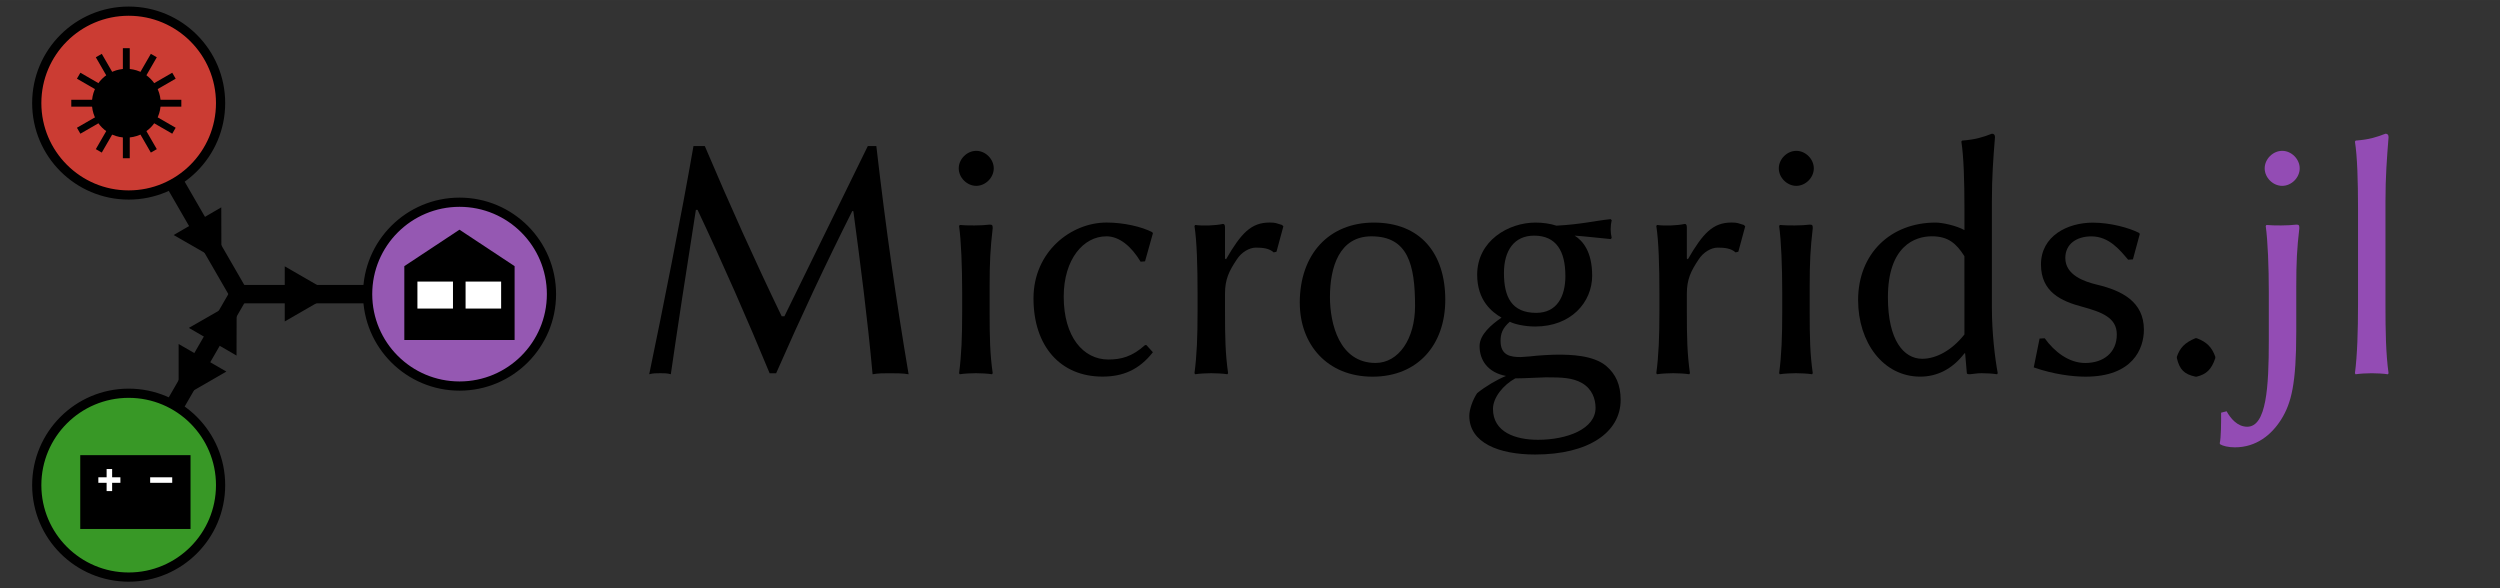 <?xml version="1.0" encoding="UTF-8" standalone="no"?>
<!-- Created with Inkscape (http://www.inkscape.org/) -->

<svg
   width="272"
   height="64"
   viewBox="0 0 71.967 16.933"
   version="1.1"
   id="svg5"
   inkscape:version="1.1.2 (0a00cf5339, 2022-02-04)"
   sodipodi:docname="Microgrids-jl.svg"
   xmlns:inkscape="http://www.inkscape.org/namespaces/inkscape"
   xmlns:sodipodi="http://sodipodi.sourceforge.net/DTD/sodipodi-0.dtd"
   xmlns:xlink="http://www.w3.org/1999/xlink"
   xmlns="http://www.w3.org/2000/svg"
   xmlns:svg="http://www.w3.org/2000/svg"
   xmlns:rdf="http://www.w3.org/1999/02/22-rdf-syntax-ns#"
   xmlns:cc="http://creativecommons.org/ns#"
   xmlns:dc="http://purl.org/dc/elements/1.1/">
  <rect x="0" y="0" width="71.967" height="16.933" fill="#333333" stroke="none"/>
  <title
     id="title14784">Logo for Microgrids.jl package</title>
  <sodipodi:namedview
     id="namedview7"
     pagecolor="#ffffff"
     bordercolor="#666666"
     borderopacity="1.0"
     inkscape:pageshadow="2"
     inkscape:pageopacity="0.0"
     inkscape:pagecheckerboard="0"
     inkscape:document-units="px"
     showgrid="true"
     units="px"
     width="64px"
     inkscape:zoom="3.4463216"
     inkscape:cx="100.3969"
     inkscape:cy="73.70177"
     inkscape:window-width="1920"
     inkscape:window-height="1008"
     inkscape:window-x="0"
     inkscape:window-y="0"
     inkscape:window-maximized="1"
     inkscape:current-layer="layer2"
     inkscape:snap-center="true"
     fit-margin-top="0"
     fit-margin-left="0"
     fit-margin-right="0"
     fit-margin-bottom="0"
     inkscape:snap-global="true">
    <inkscape:grid
       type="xygrid"
       id="grid1906"
       spacingx="0.265"
       spacingy="0.265"
       empspacing="8"
       originx="2.3623436e-06"
       originy="3.5905861e-06" />
  </sodipodi:namedview>
  <defs
     id="defs2" />
  <g
     inkscape:groupmode="layer"
     id="layer2"
     inkscape:label="Blocks"
     style="display:inline">
    <g
       id="g36404">
      <path
         style="font-variation-settings:normal;display:inline;opacity:1;fill:none;fill-opacity:1;stroke:#000000;stroke-width:0.529;stroke-linecap:butt;stroke-linejoin:miter;stroke-miterlimit:4;stroke-dasharray:none;stroke-dashoffset:0;stroke-opacity:1;stop-color:#000000;stop-opacity:1"
         d="m 3.704,2.967 3.175,5.499"
         id="path2690"
         sodipodi:nodetypes="cc"
         inkscape:transform-center-x="1.5875"
         inkscape:transform-center-y="-2.7496308" />
      <use
         x="0"
         y="0"
         xlink:href="#path2690"
         inkscape:transform-center-x="-3.1750002"
         id="use34247"
         transform="rotate(120,6.879,8.467)"
         width="100%"
         height="100%" />
      <use
         x="0"
         y="0"
         xlink:href="#path2690"
         inkscape:transform-center-x="1.5875001"
         id="use34249"
         transform="rotate(-120,6.879,8.467)"
         width="100%"
         height="100%"
         inkscape:transform-center-y="2.7496307" />
      <path
         sodipodi:type="star"
         style="font-variation-settings:normal;opacity:1;vector-effect:none;fill:#000000;fill-opacity:1;fill-rule:evenodd;stroke:none;stroke-width:1.091;stroke-linecap:round;stroke-linejoin:miter;stroke-miterlimit:4;stroke-dasharray:none;stroke-dashoffset:0;stroke-opacity:1;-inkscape-stroke:none;stop-color:#000000;stop-opacity:1"
         id="path34306"
         inkscape:flatsided="true"
         sodipodi:sides="3"
         sodipodi:cx="40"
         sodipodi:cy="48"
         sodipodi:r1="4"
         sodipodi:r2="2.5"
         sodipodi:arg1="0"
         sodipodi:arg2="1.0471976"
         inkscape:rounded="0"
         inkscape:randomized="0"
         d="m 44,48 -6,3.464 v -6.928 z"
         transform="matrix(0.229,0,0,0.229,-0.505,-2.532)"
         inkscape:transform-center-x="-2.8040736" />
      <path
         sodipodi:type="star"
         style="font-variation-settings:normal;opacity:1;vector-effect:none;fill:#000000;fill-opacity:1;fill-rule:evenodd;stroke:none;stroke-width:1.091;stroke-linecap:round;stroke-linejoin:miter;stroke-miterlimit:4;stroke-dasharray:none;stroke-dashoffset:0;stroke-opacity:1;-inkscape-stroke:none;stop-color:#000000;stop-opacity:1"
         id="path35809"
         inkscape:flatsided="true"
         sodipodi:sides="3"
         sodipodi:cx="40"
         sodipodi:cy="48"
         sodipodi:r1="4"
         sodipodi:r2="2.5"
         sodipodi:arg1="0"
         sodipodi:arg2="1.0471976"
         inkscape:rounded="0"
         inkscape:randomized="0"
         d="m 44,48 -6,3.464 v -6.928 z"
         transform="matrix(0.115,-0.198,-0.198,-0.115,11.257,22.881)"
         inkscape:transform-center-x="0.79375016"
         inkscape:transform-center-y="0.9779393" />
      <use
         x="0"
         y="0"
         xlink:href="#path34306"
         inkscape:transform-center-x="1.0583329"
         id="use35811"
         transform="rotate(120,6.482,8.696)"
         width="100%"
         height="100%"
         inkscape:transform-center-y="2.2299614" />
      <path
         sodipodi:type="star"
         style="font-variation-settings:normal;opacity:1;vector-effect:none;fill:#000000;fill-opacity:1;fill-rule:evenodd;stroke:none;stroke-width:1.091;stroke-linecap:round;stroke-linejoin:miter;stroke-miterlimit:4;stroke-dasharray:none;stroke-dashoffset:0;stroke-opacity:1;-inkscape-stroke:none;stop-color:#000000;stop-opacity:1"
         id="path35880"
         inkscape:flatsided="true"
         sodipodi:sides="3"
         sodipodi:cx="40"
         sodipodi:cy="48"
         sodipodi:r1="4"
         sodipodi:r2="2.5"
         sodipodi:arg1="0"
         sodipodi:arg2="1.0471976"
         inkscape:rounded="0"
         inkscape:randomized="0"
         d="m 44,48 -6,3.464 v -6.928 z"
         transform="matrix(0.115,0.198,0.198,-0.115,-8.19,4.363)"
         inkscape:transform-center-x="1.1906246"
         inkscape:transform-center-y="-1.6653467" />
    </g>
    <circle
       style="font-variation-settings:normal;display:inline;opacity:1;vector-effect:none;fill:#cb3c33;fill-opacity:1;fill-rule:evenodd;stroke:#000000;stroke-width:0.265;stroke-linecap:round;stroke-linejoin:miter;stroke-miterlimit:4;stroke-dasharray:none;stroke-dashoffset:0;stroke-opacity:1;-inkscape-stroke:none;stop-color:#000000;stop-opacity:1"
       id="path32944"
       cx="3.704"
       cy="2.967"
       r="2.646" />
    <circle
       style="font-variation-settings:normal;display:inline;opacity:1;fill:#9558b2;fill-opacity:1;fill-rule:evenodd;stroke:#000000;stroke-width:0.265;stroke-linecap:round;stroke-linejoin:miter;stroke-miterlimit:4;stroke-dasharray:none;stroke-dashoffset:0;stroke-opacity:1;stop-color:#000000;stop-opacity:1"
       id="circle33388"
       cx="13.229"
       cy="8.467"
       r="2.646" />
    <circle
       style="font-variation-settings:normal;display:inline;opacity:1;vector-effect:none;fill:#389826;fill-opacity:1;fill-rule:evenodd;stroke:#000000;stroke-width:0.265;stroke-linecap:round;stroke-linejoin:miter;stroke-miterlimit:4;stroke-dasharray:none;stroke-dashoffset:0;stroke-opacity:1;-inkscape-stroke:none;stop-color:#000000;stop-opacity:1"
       id="circle33432"
       cx="3.704"
       cy="13.966"
       r="2.646" />
  </g>
  <g
     inkscape:label="Icons"
     inkscape:groupmode="layer"
     id="layer1"
     style="display:inline">
    <g
       id="g4288">
      <g
         style="display:inline;stroke-width:3.78"
         transform="matrix(0.198,0,0,0.198,-27.054,4.555)"
         id="g1224">
        <circle
           style="color:#000000;clip-rule:nonzero;display:inline;overflow:visible;visibility:visible;opacity:1;isolation:auto;mix-blend-mode:normal;color-interpolation:sRGB;color-interpolation-filters:linearRGB;solid-color:#000000;solid-opacity:1;vector-effect:none;fill:#000000;fill-opacity:1;fill-rule:nonzero;stroke:none;stroke-width:7.559;stroke-linecap:round;stroke-linejoin:miter;stroke-miterlimit:4;stroke-dasharray:none;stroke-dashoffset:0;stroke-opacity:1;marker:none;marker-start:none;marker-end:none;color-rendering:auto;image-rendering:auto;shape-rendering:auto;text-rendering:auto;enable-background:accumulate"
           id="path1191"
           cx="155"
           cy="-8"
           r="5" />
        <rect
           style="color:#000000;clip-rule:nonzero;display:inline;overflow:visible;visibility:visible;opacity:1;isolation:auto;mix-blend-mode:normal;color-interpolation:sRGB;color-interpolation-filters:linearRGB;solid-color:#000000;solid-opacity:1;vector-effect:none;fill:#000000;fill-opacity:1;fill-rule:nonzero;stroke:none;stroke-width:7.559;stroke-linecap:round;stroke-linejoin:miter;stroke-miterlimit:4;stroke-dasharray:none;stroke-dashoffset:0;stroke-opacity:1;marker:none;marker-start:none;marker-end:none;color-rendering:auto;image-rendering:auto;shape-rendering:auto;text-rendering:auto;enable-background:accumulate"
           id="rect1193"
           width="1"
           height="16"
           x="154.5"
           y="-16" />
        <use
           style="stroke-width:3.78"
           x="0"
           y="0"
           xlink:href="#rect1193"
           id="use1205"
           transform="rotate(30,155,-8)"
           width="100%"
           height="100%" />
        <use
           style="stroke-width:3.78"
           x="0"
           y="0"
           xlink:href="#rect1193"
           id="use1207"
           transform="rotate(60,155,-8)"
           width="100%"
           height="100%" />
        <use
           style="stroke-width:3.78"
           x="0"
           y="0"
           xlink:href="#rect1193"
           id="use1209"
           transform="rotate(90,155,-8)"
           width="100%"
           height="100%" />
        <use
           style="stroke-width:3.78"
           height="100%"
           width="100%"
           transform="rotate(120,155,-8)"
           id="use1211"
           xlink:href="#rect1193"
           y="0"
           x="0" />
        <use
           style="stroke-width:3.78"
           height="100%"
           width="100%"
           transform="rotate(150,155,-8)"
           id="use1213"
           xlink:href="#rect1193"
           y="0"
           x="0" />
      </g>
      <g
         id="use269"
         transform="matrix(0.084,0,0,0.084,-35.983,-38.829)"
         inkscape:export-filename="./wind_storage_FR.png"
         inkscape:export-xdpi="150.03252"
         inkscape:export-ydpi="150.03252"
         style="display:inline">
        <g
           style="display:inline"
           id="g4874"
           transform="translate(-151.192,60.96)">
          <path
             style="display:inline;fill:#000000;fill-opacity:1;stroke:none;stroke-width:1.067"
             d="m 718.121,492.498 v 25.298 h 37.795 v -25.298 l -18.898,-12.498 -18.898,12.498"
             id="path4868"
             inkscape:connector-curvature="0"
             sodipodi:nodetypes="cccccc"
             inkscape:export-filename="/home/pierre/Documents eolien/Travaux/50 Images/wind_storage.png"
             inkscape:export-xdpi="129.68228"
             inkscape:export-ydpi="129.68228" />
          <rect
             y="497.783"
             x="722.611"
             height="9.247"
             width="12.183"
             id="rect4870"
             style="color:#000000;display:inline;overflow:visible;visibility:visible;fill:#ffffff;fill-opacity:1;fill-rule:nonzero;stroke:none;stroke-width:0.756;marker:none;enable-background:accumulate" />
          <rect
             style="color:#000000;display:inline;overflow:visible;visibility:visible;fill:#ffffff;fill-opacity:1;fill-rule:nonzero;stroke:none;stroke-width:0.756;marker:none;enable-background:accumulate"
             id="rect4872"
             width="12.183"
             height="9.247"
             x="739.115"
             y="497.783" />
        </g>
      </g>
      <g
         style="display:inline"
         inkscape:export-ydpi="150.03252"
         inkscape:export-xdpi="150.03252"
         inkscape:export-filename="./wind_storage_FR.png"
         transform="matrix(0.084,0,0,0.084,-45.312,-36.563)"
         id="g3343">
        <path
           style="display:inline;fill:#000000;fill-opacity:1;stroke:none;stroke-width:1.067"
           d="m 566.929,591.252 v 25.298 h 37.795 v -25.298 h -37.795"
           id="path7966"
           inkscape:connector-curvature="0"
           sodipodi:nodetypes="ccccc"
           inkscape:export-filename="/home/pierre/Documents eolien/Travaux/50 Images/wind_storage.png"
           inkscape:export-xdpi="129.68228"
           inkscape:export-ydpi="129.68228" />
        <path
           inkscape:connector-curvature="0"
           id="path3986-8"
           d="m 590.888,599.786 h 7.559"
           style="display:inline;fill:none;stroke:#ffffff;stroke-width:1.89;stroke-linecap:butt;stroke-linejoin:miter;stroke-miterlimit:4;stroke-dasharray:none;stroke-opacity:1"
           inkscape:export-filename="/home/pierre/Documents eolien/Travaux/50 Images/wind_storage.png"
           inkscape:export-xdpi="129.68228"
           inkscape:export-ydpi="129.68228" />
        <path
           inkscape:connector-curvature="0"
           d="m 576.912,596.006 v 7.559 m -3.78,-3.78 h 7.559"
           style="display:inline;fill:none;stroke:#ffffff;stroke-width:1.89;stroke-linecap:butt;stroke-linejoin:miter;stroke-miterlimit:4;stroke-dasharray:none;stroke-opacity:1"
           id="path3990-3"
           inkscape:export-filename="/home/pierre/Documents eolien/Travaux/50 Images/wind_storage.png"
           inkscape:export-xdpi="129.68228"
           inkscape:export-ydpi="129.68228" />
      </g>
    </g>
  </g>
  <g
     inkscape:groupmode="layer"
     id="layer3"
     inkscape:label="Text"
     style="display:inline">
    <g
       aria-label="Microgrids.jl"
       id="text1160"
       style="font-size:9.878px;line-height:1.25;font-family:'Linux Biolinum O';-inkscape-font-specification:'Linux Biolinum O, Normal';letter-spacing:0px;word-spacing:0px;display:inline;stroke-width:0.265">
      <path
         d="m 19.963,4.204 c -0.346,1.995 -0.889,4.722 -1.274,6.569 0.109,-0.03 0.207,-0.03 0.326,-0.03 0.109,0 0.188,0 0.296,0.03 0.148,-1.037 0.484,-3.24 0.721,-4.731 h 0.049 c 0.741,1.571 1.442,3.171 2.074,4.702 h 0.188 c 0.711,-1.62 1.413,-3.121 2.193,-4.672 l 0.03,0.01 c 0.207,1.551 0.405,3.062 0.553,4.692 0.148,-0.03 0.336,-0.03 0.484,-0.03 0.148,0 0.405,0 0.553,0.03 -0.356,-2.114 -0.652,-4.168 -0.929,-6.569 H 24.981 l -2.4,4.899 h -0.079 C 21.721,7.484 21.01,5.903 20.289,4.204 Z"
         id="path1195" />
      <path
         d="m 27.599,4.846 c 0,0.267 0.237,0.504 0.504,0.504 0.267,0 0.504,-0.237 0.504,-0.504 0,-0.267 -0.237,-0.504 -0.504,-0.504 -0.267,0 -0.504,0.237 -0.504,0.504 z m 0.099,3.576 v 0.543 c 0,0.741 -0.02,1.245 -0.089,1.778 l 0.02,0.03 c 0.119,-0.02 0.346,-0.03 0.464,-0.03 0.119,0 0.346,0.01 0.464,0.03 l 0.02,-0.03 c -0.079,-0.553 -0.089,-1.027 -0.089,-1.778 V 8.264 c 0,-0.741 0.02,-1.096 0.089,-1.699 0,-0.089 -0.02,-0.099 -0.089,-0.099 -0.227,0.03 -0.652,0.03 -0.859,0.01 l -0.02,0.03 c 0.059,0.425 0.089,1.175 0.089,1.916 z"
         id="path1197" />
      <path
         d="m 31.846,6.802 c 0.375,0 0.721,0.286 0.988,0.731 l 0.128,-0.01 0.227,-0.81 -0.02,-0.03 c -0.306,-0.158 -0.82,-0.277 -1.314,-0.277 -1.027,0 -2.104,0.84 -2.104,2.183 0,1.383 0.78,2.252 1.985,2.252 0.593,0 1.057,-0.198 1.452,-0.701 L 33.002,9.934 h -0.04 c -0.375,0.336 -0.691,0.415 -1.057,0.415 -0.721,0 -1.284,-0.652 -1.284,-1.808 0,-1.087 0.573,-1.738 1.225,-1.738 z"
         id="path1199" />
      <path
         d="m 35.264,7.444 v -0.899 c 0,-0.069 -0.02,-0.099 -0.059,-0.099 -0.227,0.049 -0.583,0.059 -0.8,0.03 l -0.02,0.03 c 0.069,0.435 0.089,1.175 0.089,1.916 v 0.543 c 0,0.741 -0.02,1.254 -0.089,1.778 l 0.02,0.03 c 0.119,-0.02 0.346,-0.03 0.464,-0.03 0.119,0 0.346,0.01 0.464,0.03 l 0.02,-0.03 c -0.079,-0.563 -0.089,-1.027 -0.089,-1.778 V 8.452 c 0,-0.415 0.119,-0.652 0.336,-0.978 0.138,-0.217 0.365,-0.346 0.553,-0.346 0.198,0 0.385,0.02 0.514,0.138 l 0.079,-0.02 0.198,-0.731 -0.04,-0.04 c -0.168,-0.049 -0.178,-0.069 -0.356,-0.069 -0.533,0 -0.82,0.306 -1.254,1.057 z"
         id="path1201" />
      <path
         d="m 37.417,8.719 c 0,1.185 0.78,2.124 2.094,2.124 1.304,0 2.094,-0.919 2.094,-2.213 0,-1.343 -0.721,-2.223 -2.055,-2.223 -1.294,0 -2.134,0.909 -2.134,2.311 z m 2.064,-1.916 c 1.047,0 1.254,0.81 1.254,2.005 0,0.948 -0.474,1.64 -1.136,1.64 -1.047,0 -1.314,-1.136 -1.314,-1.897 0,-0.859 0.267,-1.748 1.195,-1.748 z"
         id="path1203" />
      <path
         d="m 42.978,11.771 c 0,-0.326 0.296,-0.691 0.642,-0.879 0.286,0 0.741,-0.03 0.879,-0.03 0.474,0 0.77,0.01 1.047,0.168 0.286,0.168 0.385,0.454 0.385,0.711 0,0.603 -0.81,0.919 -1.659,0.919 -0.642,0 -1.294,-0.217 -1.294,-0.889 z m 2.855,-3.842 c 0,-0.682 -0.267,-0.998 -0.504,-1.146 0.296,0.02 0.622,0.059 1.037,0.099 l 0.03,-0.03 c -0.02,-0.089 -0.03,-0.168 -0.03,-0.257 0,-0.089 0.01,-0.168 0.03,-0.257 l -0.03,-0.03 c -0.474,0.049 -0.83,0.148 -1.561,0.188 -0.178,-0.059 -0.395,-0.089 -0.603,-0.089 -0.78,0 -1.679,0.524 -1.679,1.501 0,0.741 0.425,1.077 0.701,1.235 -0.286,0.198 -0.632,0.484 -0.632,0.82 0,0.405 0.237,0.761 0.761,0.859 -0.267,0.109 -0.583,0.296 -0.83,0.494 -0.128,0.188 -0.227,0.474 -0.227,0.652 0,0.78 0.849,1.116 1.897,1.116 1.541,0 2.46,-0.642 2.46,-1.571 0,-0.435 -0.138,-0.741 -0.415,-0.978 -0.375,-0.316 -1.047,-0.326 -1.393,-0.326 -0.168,0 -0.563,0.02 -0.79,0.049 -0.138,0.01 -0.237,0.02 -0.286,0.02 -0.277,0 -0.573,-0.04 -0.573,-0.464 0,-0.198 0.049,-0.365 0.267,-0.553 0.128,0.069 0.425,0.138 0.731,0.138 1.027,0 1.64,-0.691 1.64,-1.472 z m -0.77,0.01 c 0,0.603 -0.247,1.067 -0.84,1.067 -0.711,0 -0.929,-0.464 -0.929,-1.146 0,-0.652 0.296,-1.077 0.869,-1.077 0.642,0 0.899,0.454 0.899,1.156 z"
         id="path1205" />
      <path
         d="m 48.559,7.444 v -0.899 c 0,-0.069 -0.02,-0.099 -0.059,-0.099 -0.227,0.049 -0.583,0.059 -0.8,0.03 l -0.02,0.03 c 0.069,0.435 0.089,1.175 0.089,1.916 v 0.543 c 0,0.741 -0.02,1.254 -0.089,1.778 l 0.02,0.03 c 0.119,-0.02 0.346,-0.03 0.464,-0.03 0.119,0 0.346,0.01 0.464,0.03 l 0.02,-0.03 c -0.079,-0.563 -0.089,-1.027 -0.089,-1.778 V 8.452 c 0,-0.415 0.119,-0.652 0.336,-0.978 0.138,-0.217 0.365,-0.346 0.553,-0.346 0.198,0 0.385,0.02 0.514,0.138 l 0.079,-0.02 0.198,-0.731 -0.04,-0.04 c -0.168,-0.049 -0.178,-0.069 -0.356,-0.069 -0.533,0 -0.82,0.306 -1.254,1.057 z"
         id="path1207" />
      <path
         d="m 51.206,4.846 c 0,0.267 0.237,0.504 0.504,0.504 0.267,0 0.504,-0.237 0.504,-0.504 0,-0.267 -0.237,-0.504 -0.504,-0.504 -0.267,0 -0.504,0.237 -0.504,0.504 z m 0.099,3.576 v 0.543 c 0,0.741 -0.02,1.245 -0.089,1.778 l 0.02,0.03 c 0.119,-0.02 0.346,-0.03 0.464,-0.03 0.119,0 0.346,0.01 0.464,0.03 l 0.02,-0.03 c -0.079,-0.553 -0.089,-1.027 -0.089,-1.778 V 8.264 c 0,-0.741 0.02,-1.096 0.089,-1.699 0,-0.089 -0.02,-0.099 -0.089,-0.099 -0.227,0.03 -0.652,0.03 -0.859,0.01 l -0.02,0.03 c 0.059,0.425 0.089,1.175 0.089,1.916 z"
         id="path1209" />
      <path
         d="m 56.55,9.627 c -0.365,0.464 -0.82,0.701 -1.215,0.701 -0.533,0 -0.988,-0.533 -0.988,-1.768 0,-1.482 0.78,-1.758 1.264,-1.758 0.464,0 0.701,0.198 0.938,0.573 z m 0,0.543 h 0.02 l 0.049,0.573 c 0,0.02 0.03,0.03 0.089,0.03 0.128,-0.01 0.198,-0.03 0.336,-0.03 0.128,0 0.316,0.01 0.445,0.03 l 0.02,-0.03 C 57.429,10.319 57.34,9.588 57.34,8.847 V 5.805 c 0,-0.731 0.04,-1.245 0.089,-1.857 0,-0.069 -0.03,-0.099 -0.089,-0.099 -0.257,0.099 -0.464,0.168 -0.859,0.198 l -0.02,0.03 c 0.069,0.425 0.089,1.156 0.089,1.906 V 6.624 C 56.323,6.496 55.918,6.407 55.721,6.407 c -1.294,0 -2.232,0.889 -2.232,2.232 0,1.215 0.721,2.203 1.788,2.203 0.474,0 0.919,-0.207 1.274,-0.672 z"
         id="path1211" />
      <path
         d="m 58.713,9.746 -0.168,0.83 c 0.563,0.198 1.116,0.267 1.492,0.267 1.363,0 1.679,-0.81 1.679,-1.353 0,-0.81 -0.642,-1.126 -1.343,-1.294 -0.375,-0.089 -0.919,-0.277 -0.919,-0.77 0,-0.405 0.326,-0.622 0.751,-0.622 0.514,0 0.83,0.405 1.057,0.672 l 0.138,-0.01 0.198,-0.731 -0.02,-0.03 c -0.286,-0.148 -0.83,-0.296 -1.333,-0.296 -0.731,0 -1.492,0.385 -1.492,1.205 0,0.79 0.583,1.057 1.185,1.215 0.573,0.158 0.998,0.316 0.998,0.8 0,0.524 -0.385,0.82 -0.909,0.82 -0.474,0 -0.889,-0.326 -1.166,-0.711 z"
         id="path1213" />
      <path
         d="m 62.665,10.309 c 0.079,0.336 0.217,0.464 0.533,0.533 h 0.04 c 0.277,-0.069 0.425,-0.207 0.533,-0.533 v -0.04 c -0.099,-0.277 -0.247,-0.425 -0.533,-0.533 h -0.04 c -0.306,0.128 -0.445,0.277 -0.533,0.533 z"
         id="path1215" />
    </g>
    <g
       aria-label="Microgrids.jl"
       id="g1372"
       style="font-size:9.878px;line-height:1.25;font-family:'Linux Biolinum O';-inkscape-font-specification:'Linux Biolinum O, Normal';letter-spacing:0px;word-spacing:0px;display:inline;fill:#934cb4;fill-opacity:1;stroke-width:0.265">
      <path
         d="m 65.193,4.846 c 0,0.267 0.237,0.504 0.504,0.504 0.267,0 0.504,-0.237 0.504,-0.504 0,-0.267 -0.237,-0.504 -0.504,-0.504 -0.267,0 -0.504,0.237 -0.504,0.504 z m 0.909,3.418 c 0,-0.741 0.02,-1.096 0.089,-1.699 0,-0.089 -0.02,-0.099 -0.089,-0.099 -0.227,0.03 -0.652,0.03 -0.859,0.01 l -0.02,0.03 c 0.059,0.425 0.089,1.175 0.089,1.916 v 1.373 c 0,1.353 -0.069,2.489 -0.622,2.489 -0.286,0 -0.484,-0.247 -0.593,-0.445 l -0.158,0.04 c 0,0.267 0,0.731 -0.04,0.879 l 0.01,0.03 c 0.079,0.049 0.237,0.089 0.425,0.089 0.622,0 1.057,-0.365 1.333,-0.8 0.296,-0.474 0.435,-1.037 0.435,-2.519 z"
         id="path1368"
         style="fill:#934cb4;fill-opacity:1" />
      <path
         d="m 67.88,8.768 c 0,0.741 -0.02,1.452 -0.089,1.976 l 0.02,0.03 c 0.119,-0.02 0.346,-0.03 0.464,-0.03 0.119,0 0.346,0.01 0.464,0.03 l 0.02,-0.03 c -0.079,-0.563 -0.089,-1.225 -0.089,-1.976 V 5.805 c 0,-0.741 0.04,-1.225 0.089,-1.857 0,-0.069 -0.03,-0.099 -0.089,-0.099 -0.257,0.099 -0.464,0.168 -0.859,0.198 l -0.02,0.03 c 0.069,0.425 0.089,1.156 0.089,1.906 z"
         id="path1370"
         style="fill:#934cb4;fill-opacity:1" />
    </g>
  </g>
</svg>
